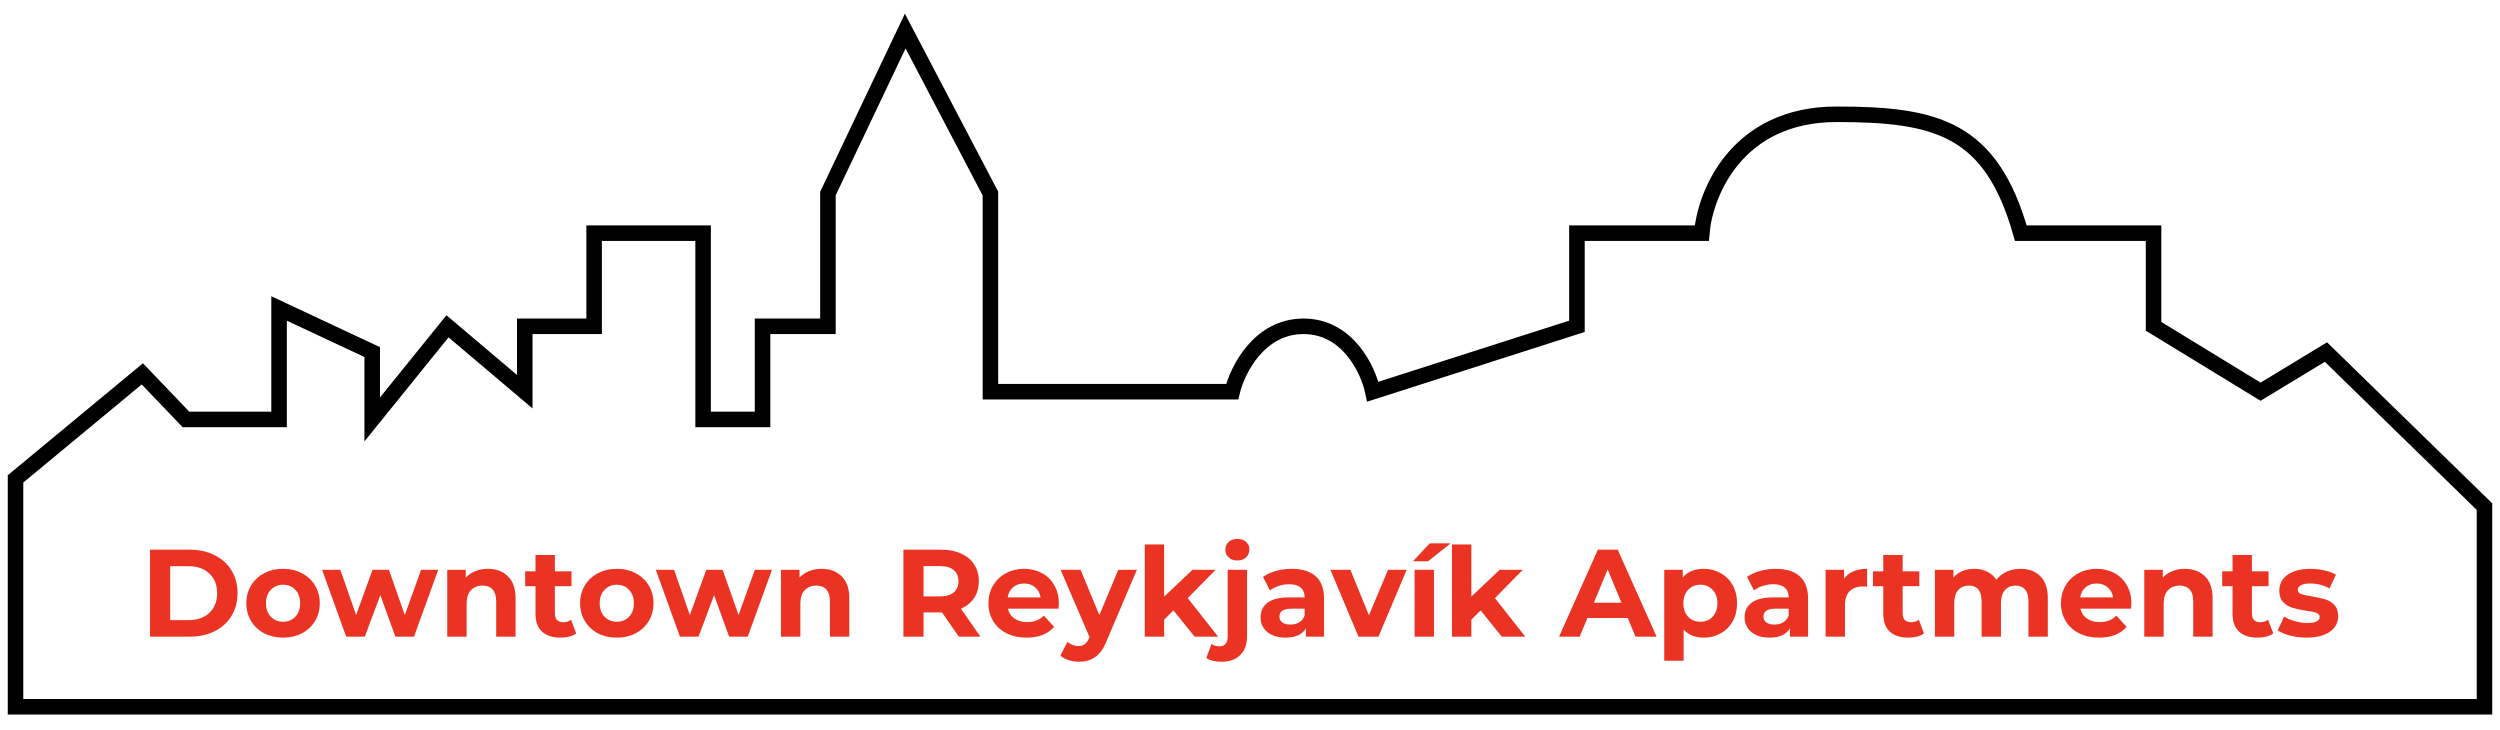 <svg width="161" height="47" viewBox="0 0 161 47" fill="none" xmlns="http://www.w3.org/2000/svg">
<path d="M9.664 35.4H12.208C12.816 35.4 13.352 35.517 13.816 35.752C14.285 35.981 14.648 36.307 14.904 36.728C15.165 37.149 15.296 37.64 15.296 38.2C15.296 38.76 15.165 39.251 14.904 39.672C14.648 40.093 14.285 40.421 13.816 40.656C13.352 40.885 12.816 41 12.208 41H9.664V35.4ZM12.144 39.936C12.704 39.936 13.149 39.781 13.48 39.472C13.816 39.157 13.984 38.733 13.984 38.2C13.984 37.667 13.816 37.245 13.48 36.936C13.149 36.621 12.704 36.464 12.144 36.464H10.96V39.936H12.144ZM18.233 41.064C17.78 41.064 17.372 40.971 17.009 40.784C16.652 40.592 16.372 40.328 16.169 39.992C15.967 39.656 15.865 39.275 15.865 38.848C15.865 38.421 15.967 38.04 16.169 37.704C16.372 37.368 16.652 37.107 17.009 36.92C17.372 36.728 17.78 36.632 18.233 36.632C18.687 36.632 19.092 36.728 19.449 36.92C19.807 37.107 20.087 37.368 20.289 37.704C20.492 38.04 20.593 38.421 20.593 38.848C20.593 39.275 20.492 39.656 20.289 39.992C20.087 40.328 19.807 40.592 19.449 40.784C19.092 40.971 18.687 41.064 18.233 41.064ZM18.233 40.04C18.553 40.04 18.815 39.933 19.017 39.72C19.225 39.501 19.329 39.211 19.329 38.848C19.329 38.485 19.225 38.197 19.017 37.984C18.815 37.765 18.553 37.656 18.233 37.656C17.913 37.656 17.649 37.765 17.441 37.984C17.233 38.197 17.129 38.485 17.129 38.848C17.129 39.211 17.233 39.501 17.441 39.72C17.649 39.933 17.913 40.04 18.233 40.04ZM28.222 36.696L26.662 41H25.462L24.494 38.328L23.494 41H22.294L20.742 36.696H21.918L22.934 39.608L23.99 36.696H25.046L26.07 39.608L27.118 36.696H28.222ZM31.419 36.632C31.952 36.632 32.381 36.792 32.707 37.112C33.037 37.432 33.203 37.907 33.203 38.536V41H31.955V38.728C31.955 38.387 31.88 38.133 31.731 37.968C31.581 37.797 31.365 37.712 31.083 37.712C30.768 37.712 30.517 37.811 30.331 38.008C30.144 38.2 30.051 38.488 30.051 38.872V41H28.803V36.696H29.995V37.2C30.16 37.019 30.365 36.88 30.611 36.784C30.856 36.683 31.125 36.632 31.419 36.632ZM37.11 40.792C36.987 40.883 36.835 40.952 36.654 41C36.478 41.043 36.291 41.064 36.094 41.064C35.582 41.064 35.184 40.933 34.902 40.672C34.624 40.411 34.486 40.027 34.486 39.52V37.752H33.822V36.792H34.486V35.744H35.734V36.792H36.806V37.752H35.734V39.504C35.734 39.685 35.779 39.827 35.87 39.928C35.966 40.024 36.099 40.072 36.27 40.072C36.467 40.072 36.635 40.019 36.774 39.912L37.11 40.792ZM39.726 41.064C39.272 41.064 38.864 40.971 38.502 40.784C38.144 40.592 37.864 40.328 37.662 39.992C37.459 39.656 37.358 39.275 37.358 38.848C37.358 38.421 37.459 38.04 37.662 37.704C37.864 37.368 38.144 37.107 38.502 36.92C38.864 36.728 39.272 36.632 39.726 36.632C40.179 36.632 40.584 36.728 40.942 36.92C41.299 37.107 41.579 37.368 41.782 37.704C41.984 38.04 42.086 38.421 42.086 38.848C42.086 39.275 41.984 39.656 41.782 39.992C41.579 40.328 41.299 40.592 40.942 40.784C40.584 40.971 40.179 41.064 39.726 41.064ZM39.726 40.04C40.046 40.04 40.307 39.933 40.51 39.72C40.718 39.501 40.822 39.211 40.822 38.848C40.822 38.485 40.718 38.197 40.51 37.984C40.307 37.765 40.046 37.656 39.726 37.656C39.406 37.656 39.142 37.765 38.934 37.984C38.726 38.197 38.622 38.485 38.622 38.848C38.622 39.211 38.726 39.501 38.934 39.72C39.142 39.933 39.406 40.04 39.726 40.04ZM49.715 36.696L48.155 41H46.955L45.987 38.328L44.987 41H43.787L42.235 36.696H43.411L44.427 39.608L45.483 36.696H46.539L47.563 39.608L48.611 36.696H49.715ZM52.911 36.632C53.444 36.632 53.873 36.792 54.199 37.112C54.529 37.432 54.695 37.907 54.695 38.536V41H53.447V38.728C53.447 38.387 53.372 38.133 53.223 37.968C53.073 37.797 52.857 37.712 52.575 37.712C52.26 37.712 52.009 37.811 51.823 38.008C51.636 38.2 51.543 38.488 51.543 38.872V41H50.295V36.696H51.487V37.2C51.652 37.019 51.857 36.88 52.103 36.784C52.348 36.683 52.617 36.632 52.911 36.632ZM61.748 41L60.668 39.44H60.604H59.476V41H58.18V35.4H60.604C61.1 35.4 61.529 35.483 61.892 35.648C62.26 35.813 62.542 36.048 62.74 36.352C62.937 36.656 63.036 37.016 63.036 37.432C63.036 37.848 62.934 38.208 62.732 38.512C62.534 38.811 62.252 39.04 61.884 39.2L63.14 41H61.748ZM61.724 37.432C61.724 37.117 61.622 36.877 61.42 36.712C61.217 36.541 60.921 36.456 60.532 36.456H59.476V38.408H60.532C60.921 38.408 61.217 38.323 61.42 38.152C61.622 37.981 61.724 37.741 61.724 37.432ZM68.19 38.864C68.19 38.88 68.182 38.992 68.166 39.2H64.91C64.969 39.467 65.108 39.677 65.326 39.832C65.545 39.987 65.817 40.064 66.142 40.064C66.366 40.064 66.564 40.032 66.734 39.968C66.91 39.899 67.073 39.792 67.222 39.648L67.886 40.368C67.481 40.832 66.889 41.064 66.11 41.064C65.625 41.064 65.196 40.971 64.822 40.784C64.449 40.592 64.161 40.328 63.958 39.992C63.756 39.656 63.654 39.275 63.654 38.848C63.654 38.427 63.753 38.048 63.95 37.712C64.153 37.371 64.428 37.107 64.774 36.92C65.126 36.728 65.518 36.632 65.95 36.632C66.372 36.632 66.753 36.723 67.094 36.904C67.436 37.085 67.702 37.347 67.894 37.688C68.092 38.024 68.19 38.416 68.19 38.864ZM65.958 37.576C65.676 37.576 65.438 37.656 65.246 37.816C65.054 37.976 64.937 38.195 64.894 38.472H67.014C66.972 38.2 66.854 37.984 66.662 37.824C66.47 37.659 66.236 37.576 65.958 37.576ZM73.215 36.696L71.271 41.264C71.074 41.76 70.829 42.109 70.535 42.312C70.247 42.515 69.898 42.616 69.487 42.616C69.263 42.616 69.042 42.581 68.823 42.512C68.605 42.443 68.426 42.347 68.287 42.224L68.743 41.336C68.839 41.421 68.948 41.488 69.071 41.536C69.199 41.584 69.325 41.608 69.447 41.608C69.618 41.608 69.757 41.565 69.863 41.48C69.97 41.4 70.066 41.264 70.151 41.072L70.167 41.032L68.303 36.696H69.591L70.799 39.616L72.015 36.696H73.215ZM75.572 39.312L74.972 39.904V41H73.724V35.064H74.972V38.424L76.796 36.696H78.284L76.492 38.52L78.444 41H76.932L75.572 39.312ZM78.686 42.616C78.248 42.616 77.915 42.536 77.686 42.376L78.022 41.472C78.166 41.573 78.342 41.624 78.55 41.624C78.71 41.624 78.835 41.571 78.926 41.464C79.016 41.363 79.062 41.208 79.062 41V36.696H80.31V40.992C80.31 41.493 80.166 41.888 79.878 42.176C79.595 42.469 79.198 42.616 78.686 42.616ZM79.686 36.096C79.456 36.096 79.27 36.029 79.126 35.896C78.982 35.763 78.91 35.597 78.91 35.4C78.91 35.203 78.982 35.037 79.126 34.904C79.27 34.771 79.456 34.704 79.686 34.704C79.915 34.704 80.102 34.768 80.246 34.896C80.39 35.024 80.462 35.184 80.462 35.376C80.462 35.584 80.39 35.757 80.246 35.896C80.102 36.029 79.915 36.096 79.686 36.096ZM83.195 36.632C83.862 36.632 84.374 36.792 84.731 37.112C85.088 37.427 85.267 37.904 85.267 38.544V41H84.099V40.464C83.864 40.864 83.427 41.064 82.787 41.064C82.456 41.064 82.168 41.008 81.923 40.896C81.683 40.784 81.499 40.629 81.371 40.432C81.243 40.235 81.179 40.011 81.179 39.76C81.179 39.36 81.328 39.045 81.627 38.816C81.931 38.587 82.397 38.472 83.027 38.472H84.019C84.019 38.2 83.936 37.992 83.771 37.848C83.606 37.699 83.358 37.624 83.027 37.624C82.797 37.624 82.571 37.661 82.347 37.736C82.128 37.805 81.942 37.901 81.787 38.024L81.339 37.152C81.573 36.987 81.853 36.859 82.179 36.768C82.51 36.677 82.848 36.632 83.195 36.632ZM83.099 40.224C83.312 40.224 83.501 40.176 83.667 40.08C83.832 39.979 83.95 39.832 84.019 39.64V39.2H83.163C82.651 39.2 82.395 39.368 82.395 39.704C82.395 39.864 82.456 39.992 82.579 40.088C82.707 40.179 82.88 40.224 83.099 40.224ZM90.59 36.696L88.774 41H87.486L85.678 36.696H86.966L88.158 39.624L89.39 36.696H90.59ZM91.099 36.696H92.347V41H91.099V36.696ZM92.075 34.992H93.419L91.971 36.144H90.995L92.075 34.992ZM95.354 39.312L94.754 39.904V41H93.506V35.064H94.754V38.424L96.578 36.696H98.066L96.274 38.52L98.226 41H96.714L95.354 39.312ZM104.829 39.8H102.229L101.733 41H100.405L102.901 35.4H104.181L106.685 41H105.325L104.829 39.8ZM104.421 38.816L103.533 36.672L102.645 38.816H104.421ZM109.722 36.632C110.122 36.632 110.484 36.725 110.81 36.912C111.14 37.093 111.399 37.352 111.586 37.688C111.772 38.019 111.866 38.405 111.866 38.848C111.866 39.291 111.772 39.68 111.586 40.016C111.399 40.347 111.14 40.605 110.81 40.792C110.484 40.973 110.122 41.064 109.722 41.064C109.172 41.064 108.74 40.891 108.426 40.544V42.552H107.178V36.696H108.37V37.192C108.679 36.819 109.13 36.632 109.722 36.632ZM109.506 40.04C109.826 40.04 110.087 39.933 110.29 39.72C110.498 39.501 110.602 39.211 110.602 38.848C110.602 38.485 110.498 38.197 110.29 37.984C110.087 37.765 109.826 37.656 109.506 37.656C109.186 37.656 108.922 37.765 108.714 37.984C108.511 38.197 108.41 38.485 108.41 38.848C108.41 39.211 108.511 39.501 108.714 39.72C108.922 39.933 109.186 40.04 109.506 40.04ZM114.367 36.632C115.033 36.632 115.545 36.792 115.903 37.112C116.26 37.427 116.439 37.904 116.439 38.544V41H115.271V40.464C115.036 40.864 114.599 41.064 113.959 41.064C113.628 41.064 113.34 41.008 113.095 40.896C112.855 40.784 112.671 40.629 112.543 40.432C112.415 40.235 112.351 40.011 112.351 39.76C112.351 39.36 112.5 39.045 112.799 38.816C113.103 38.587 113.569 38.472 114.199 38.472H115.191C115.191 38.2 115.108 37.992 114.943 37.848C114.777 37.699 114.529 37.624 114.199 37.624C113.969 37.624 113.743 37.661 113.519 37.736C113.3 37.805 113.113 37.901 112.959 38.024L112.511 37.152C112.745 36.987 113.025 36.859 113.351 36.768C113.681 36.677 114.02 36.632 114.367 36.632ZM114.271 40.224C114.484 40.224 114.673 40.176 114.839 40.08C115.004 39.979 115.121 39.832 115.191 39.64V39.2H114.335C113.823 39.2 113.567 39.368 113.567 39.704C113.567 39.864 113.628 39.992 113.751 40.088C113.879 40.179 114.052 40.224 114.271 40.224ZM118.76 37.264C118.91 37.056 119.11 36.899 119.36 36.792C119.616 36.685 119.91 36.632 120.24 36.632V37.784C120.102 37.773 120.008 37.768 119.96 37.768C119.603 37.768 119.323 37.869 119.12 38.072C118.918 38.269 118.816 38.568 118.816 38.968V41H117.568V36.696H118.76V37.264ZM123.907 40.792C123.784 40.883 123.632 40.952 123.451 41C123.275 41.043 123.088 41.064 122.891 41.064C122.379 41.064 121.981 40.933 121.699 40.672C121.421 40.411 121.283 40.027 121.283 39.52V37.752H120.619V36.792H121.283V35.744H122.531V36.792H123.603V37.752H122.531V39.504C122.531 39.685 122.576 39.827 122.667 39.928C122.763 40.024 122.896 40.072 123.067 40.072C123.264 40.072 123.432 40.019 123.571 39.912L123.907 40.792ZM130.119 36.632C130.658 36.632 131.085 36.792 131.399 37.112C131.719 37.427 131.879 37.901 131.879 38.536V41H130.631V38.728C130.631 38.387 130.559 38.133 130.415 37.968C130.277 37.797 130.077 37.712 129.815 37.712C129.522 37.712 129.29 37.808 129.119 38C128.949 38.187 128.863 38.467 128.863 38.84V41H127.615V38.728C127.615 38.051 127.343 37.712 126.799 37.712C126.511 37.712 126.282 37.808 126.111 38C125.941 38.187 125.855 38.467 125.855 38.84V41H124.607V36.696H125.799V37.192C125.959 37.011 126.154 36.872 126.383 36.776C126.618 36.68 126.874 36.632 127.151 36.632C127.455 36.632 127.73 36.693 127.975 36.816C128.221 36.933 128.418 37.107 128.567 37.336C128.743 37.112 128.965 36.939 129.231 36.816C129.503 36.693 129.799 36.632 130.119 36.632ZM137.261 38.864C137.261 38.88 137.253 38.992 137.237 39.2H133.981C134.039 39.467 134.178 39.677 134.397 39.832C134.615 39.987 134.887 40.064 135.213 40.064C135.437 40.064 135.634 40.032 135.805 39.968C135.981 39.899 136.143 39.792 136.293 39.648L136.957 40.368C136.551 40.832 135.959 41.064 135.181 41.064C134.695 41.064 134.266 40.971 133.893 40.784C133.519 40.592 133.231 40.328 133.029 39.992C132.826 39.656 132.725 39.275 132.725 38.848C132.725 38.427 132.823 38.048 133.021 37.712C133.223 37.371 133.498 37.107 133.845 36.92C134.197 36.728 134.589 36.632 135.021 36.632C135.442 36.632 135.823 36.723 136.165 36.904C136.506 37.085 136.773 37.347 136.965 37.688C137.162 38.024 137.261 38.416 137.261 38.864ZM135.029 37.576C134.746 37.576 134.509 37.656 134.317 37.816C134.125 37.976 134.007 38.195 133.965 38.472H136.085C136.042 38.2 135.925 37.984 135.733 37.824C135.541 37.659 135.306 37.576 135.029 37.576ZM140.708 36.632C141.241 36.632 141.67 36.792 141.996 37.112C142.326 37.432 142.492 37.907 142.492 38.536V41H141.244V38.728C141.244 38.387 141.169 38.133 141.02 37.968C140.87 37.797 140.654 37.712 140.372 37.712C140.057 37.712 139.806 37.811 139.62 38.008C139.433 38.2 139.34 38.488 139.34 38.872V41H138.092V36.696H139.284V37.2C139.449 37.019 139.654 36.88 139.9 36.784C140.145 36.683 140.414 36.632 140.708 36.632ZM146.399 40.792C146.276 40.883 146.124 40.952 145.943 41C145.767 41.043 145.58 41.064 145.383 41.064C144.871 41.064 144.474 40.933 144.191 40.672C143.914 40.411 143.775 40.027 143.775 39.52V37.752H143.111V36.792H143.775V35.744H145.023V36.792H146.095V37.752H145.023V39.504C145.023 39.685 145.068 39.827 145.159 39.928C145.255 40.024 145.388 40.072 145.559 40.072C145.756 40.072 145.924 40.019 146.063 39.912L146.399 40.792ZM148.547 41.064C148.19 41.064 147.841 41.021 147.499 40.936C147.158 40.845 146.886 40.733 146.683 40.6L147.099 39.704C147.291 39.827 147.523 39.928 147.795 40.008C148.067 40.083 148.334 40.12 148.595 40.12C149.123 40.12 149.387 39.989 149.387 39.728C149.387 39.605 149.315 39.517 149.171 39.464C149.027 39.411 148.806 39.365 148.507 39.328C148.155 39.275 147.865 39.213 147.635 39.144C147.406 39.075 147.206 38.952 147.035 38.776C146.87 38.6 146.787 38.349 146.787 38.024C146.787 37.752 146.865 37.512 147.019 37.304C147.179 37.091 147.409 36.925 147.707 36.808C148.011 36.691 148.369 36.632 148.779 36.632C149.083 36.632 149.385 36.667 149.683 36.736C149.987 36.8 150.238 36.891 150.435 37.008L150.019 37.896C149.641 37.683 149.227 37.576 148.779 37.576C148.513 37.576 148.313 37.613 148.179 37.688C148.046 37.763 147.979 37.859 147.979 37.976C147.979 38.109 148.051 38.203 148.195 38.256C148.339 38.309 148.569 38.36 148.883 38.408C149.235 38.467 149.523 38.531 149.747 38.6C149.971 38.664 150.166 38.784 150.331 38.96C150.497 39.136 150.579 39.381 150.579 39.696C150.579 39.963 150.499 40.2 150.339 40.408C150.179 40.616 149.945 40.779 149.635 40.896C149.331 41.008 148.969 41.064 148.547 41.064Z" fill="#EB3323"/>
<path d="M58.296 2L53.319 12.464V21.014H49.108V27.011H45.28V15.016H38.262V21.014H33.795V25.225L28.819 21.014L23.97 27.011V22.673L17.972 19.865V27.011H11.974L9.167 24.076L1 30.84V45.514H160V32.626L149.791 22.673L145.58 25.225L138.689 21.014V15.016H130.14C128.226 8.253 124.704 7.36 118.272 7.36C111.841 7.36 109.807 12.464 109.595 15.016H101.555V21.014L88.412 25.225C88.114 23.821 86.804 21.014 83.945 21.014C81.087 21.014 79.692 23.821 79.352 25.225H63.783V12.464L58.296 2Z" stroke="black"/>
</svg>
